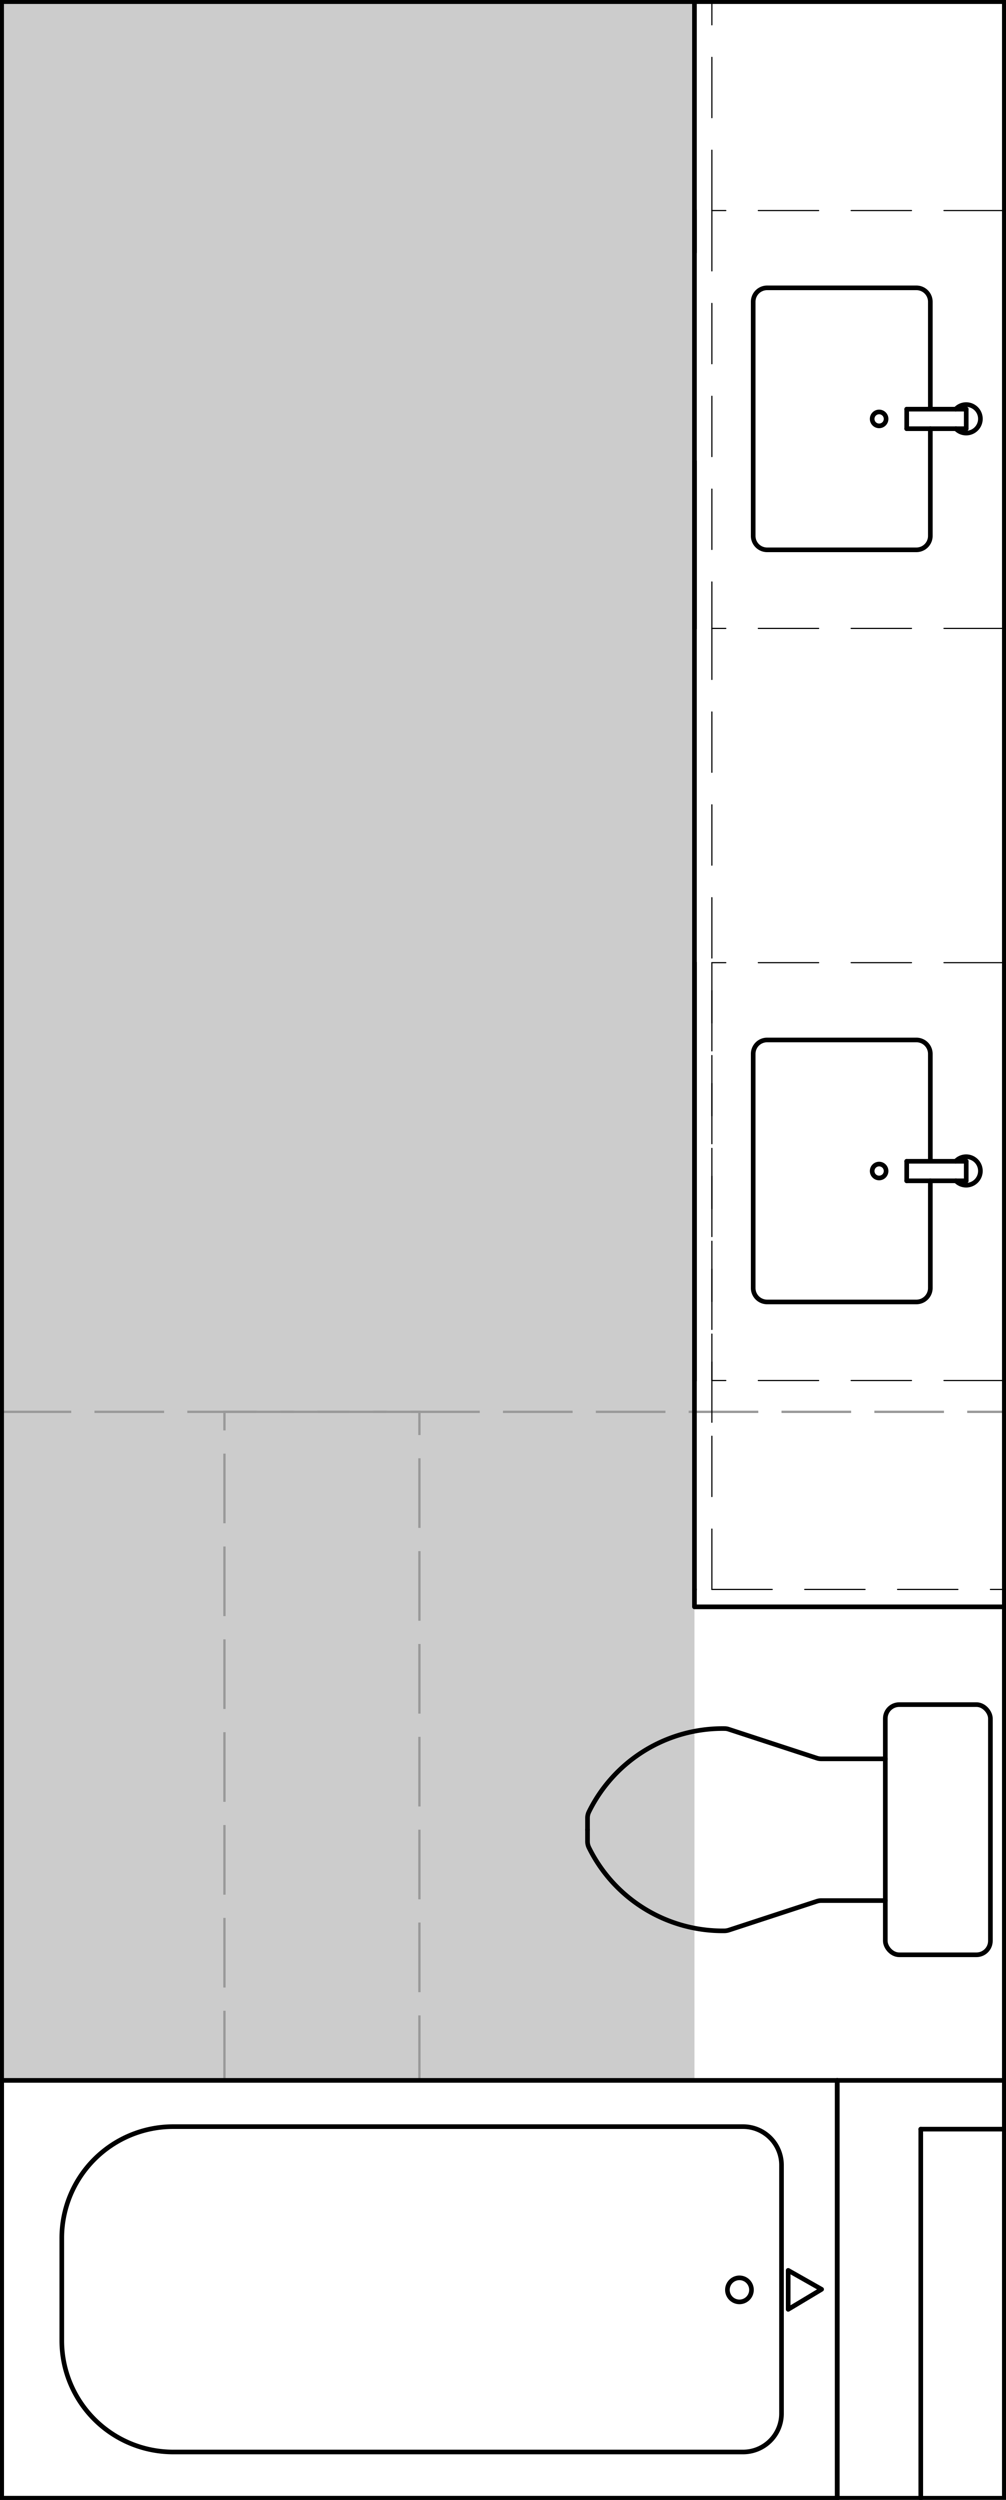 <svg xmlns="http://www.w3.org/2000/svg" viewBox="0 0 216.71 538.46"><defs><style>.cls-1{fill:#ccc;}.cls-2,.cls-3,.cls-4{fill:none;}.cls-2{stroke:#999;stroke-miterlimit:10;stroke-width:0.5px;stroke-dasharray:15 5;}.cls-3,.cls-4{stroke:#000;stroke-linecap:round;stroke-linejoin:round;}.cls-4{stroke-width:0.25px;stroke-dasharray:13 7;}</style></defs><g id="DEFPOINTS"><g id="LWPOLYLINE"><rect class="cls-1" x="0.35" y="0.35" width="149.25" height="447.75"/></g></g><g id="A-FHA"><g id="LWPOLYLINE-2" data-name="LWPOLYLINE"><rect class="cls-2" x="48.35" y="304.1" width="168" height="144"/></g><g id="LWPOLYLINE-3" data-name="LWPOLYLINE"><line class="cls-2" x1="216.35" y1="346.1" x2="153.35" y2="346.1"/></g><g id="LWPOLYLINE-4" data-name="LWPOLYLINE"><rect class="cls-2" x="0.35" y="304.1" width="90" height="144"/></g></g><g id="A-Furniture"><g id="LWPOLYLINE-5" data-name="LWPOLYLINE"><rect class="cls-3" x="0.35" y="0.35" width="216" height="537.75"/></g><g id="CIRCLE"><path class="cls-3" d="M187.88,90.23a1.5,1.5,0,1,1,1.5,1.5,1.5,1.5,0,0,1-1.5-1.5Z"/></g><g id="ARC"><path class="cls-3" d="M205.91,92.34A3.07,3.07,0,1,0,206,88l-.13.12"/></g><g id="LWPOLYLINE-6" data-name="LWPOLYLINE"><line class="cls-3" x1="208.14" y1="92.34" x2="195.32" y2="92.34"/></g><g id="LWPOLYLINE-7" data-name="LWPOLYLINE"><line class="cls-3" x1="208.14" y1="88.13" x2="195.32" y2="88.13"/></g><g id="LWPOLYLINE-8" data-name="LWPOLYLINE"><line class="cls-3" x1="195.32" y1="92.34" x2="195.32" y2="88.13"/></g><g id="LWPOLYLINE-9" data-name="LWPOLYLINE"><line class="cls-3" x1="208.14" y1="92.34" x2="208.14" y2="88.13"/></g><g id="CIRCLE-2" data-name="CIRCLE"><path class="cls-3" d="M187.88,252.23a1.5,1.5,0,1,1,1.5,1.5,1.5,1.5,0,0,1-1.5-1.5Z"/></g><g id="ARC-2" data-name="ARC"><path class="cls-3" d="M205.91,254.34A3.07,3.07,0,1,0,206,250l-.13.12"/></g><g id="LWPOLYLINE-10" data-name="LWPOLYLINE"><line class="cls-3" x1="208.14" y1="254.34" x2="195.32" y2="254.34"/></g><g id="LWPOLYLINE-11" data-name="LWPOLYLINE"><line class="cls-3" x1="208.14" y1="250.13" x2="195.32" y2="250.13"/></g><g id="LWPOLYLINE-12" data-name="LWPOLYLINE"><line class="cls-3" x1="195.32" y1="254.34" x2="195.32" y2="250.13"/></g><g id="LWPOLYLINE-13" data-name="LWPOLYLINE"><line class="cls-3" x1="208.14" y1="254.34" x2="208.14" y2="250.13"/></g></g><g id="A-PLFX"><g id="LWPOLYLINE-14" data-name="LWPOLYLINE"><rect class="cls-3" x="0.35" y="448.1" width="180" height="90"/></g><g id="LWPOLYLINE-15" data-name="LWPOLYLINE"><path class="cls-3" d="M168.35,519.86V466.34a8.28,8.28,0,0,0-8.28-8.28H37.31a24,24,0,0,0-24,24v22.08a24,24,0,0,0,24,24H160.07A8.27,8.27,0,0,0,168.35,519.86Z"/></g><g id="CIRCLE-3" data-name="CIRCLE"><path class="cls-3" d="M156.7,493.22a2.59,2.59,0,1,1,2.59,2.59,2.59,2.59,0,0,1-2.59-2.59Z"/></g><g id="LWPOLYLINE-16" data-name="LWPOLYLINE"><polyline class="cls-3" points="176.99 493.1 169.79 489.02 169.79 497.42 176.99 493.1"/></g><g id="LWPOLYLINE-17" data-name="LWPOLYLINE"><rect class="cls-3" x="190.71" y="367.16" width="22.64" height="53.89" rx="3"/></g><g id="LWPOLYLINE-18" data-name="LWPOLYLINE"><path class="cls-3" d="M126.56,394.1v2.52a3,3,0,0,0,.3,1.32,32.12,32.12,0,0,0,29.22,17.95,3.39,3.39,0,0,0,.9-.15l19-6.22a3,3,0,0,1,.93-.15h13.81"/></g><g id="LWPOLYLINE-19" data-name="LWPOLYLINE"><path class="cls-3" d="M126.56,394.1v-2.51a3,3,0,0,1,.3-1.32,32.1,32.1,0,0,1,29.22-17.95,2.74,2.74,0,0,1,.9.15l19,6.22a3,3,0,0,0,.93.15h13.81"/></g><g id="LWPOLYLINE-20" data-name="LWPOLYLINE"><path class="cls-3" d="M200.41,92.34v23.09a3,3,0,0,1-3,3H165.25a3,3,0,0,1-3-3V65a3,3,0,0,1,3-3h32.16a3,3,0,0,1,3,3v23.1"/></g><g id="LWPOLYLINE-21" data-name="LWPOLYLINE"><path class="cls-3" d="M200.41,254.34v23.09a3,3,0,0,1-3,3H165.25a3,3,0,0,1-3-3V227a3,3,0,0,1,3-3h32.16a3,3,0,0,1,3,3v23.1"/></g></g><g id="A-Casework"><g id="LWPOLYLINE-22" data-name="LWPOLYLINE"><line class="cls-4" x1="153.35" y1="342.35" x2="216.35" y2="342.35"/></g><g id="LWPOLYLINE-23" data-name="LWPOLYLINE"><line class="cls-4" x1="216.35" y1="45.35" x2="153.35" y2="45.35"/></g><g id="LWPOLYLINE-24" data-name="LWPOLYLINE"><line class="cls-4" x1="216.35" y1="135.35" x2="153.35" y2="135.35"/></g><g id="LWPOLYLINE-25" data-name="LWPOLYLINE"><line class="cls-4" x1="153.35" y1="45.35" x2="153.35" y2="135.35"/></g><g id="LWPOLYLINE-26" data-name="LWPOLYLINE"><line class="cls-4" x1="216.35" y1="207.35" x2="153.35" y2="207.35"/></g><g id="LWPOLYLINE-27" data-name="LWPOLYLINE"><line class="cls-4" x1="216.35" y1="297.35" x2="153.35" y2="297.35"/></g><g id="LWPOLYLINE-28" data-name="LWPOLYLINE"><line class="cls-4" x1="153.35" y1="207.35" x2="153.35" y2="297.35"/></g><g id="LWPOLYLINE-29" data-name="LWPOLYLINE"><line class="cls-4" x1="153.35" y1="342.35" x2="153.35" y2="306.35"/></g><g id="LWPOLYLINE-30" data-name="LWPOLYLINE"><line class="cls-4" x1="153.35" y1="306.35" x2="153.35" y2="135.35"/></g><g id="LWPOLYLINE-31" data-name="LWPOLYLINE"><line class="cls-4" x1="153.35" y1="45.35" x2="153.35" y2="0.35"/></g></g><g id="A-Counter"><g id="LWPOLYLINE-32" data-name="LWPOLYLINE"><polyline class="cls-3" points="149.6 342.35 149.6 346.1 216.35 346.1"/></g><g id="LWPOLYLINE-33" data-name="LWPOLYLINE"><line class="cls-3" x1="149.6" y1="135.35" x2="149.6" y2="45.35"/></g><g id="LWPOLYLINE-34" data-name="LWPOLYLINE"><line class="cls-3" x1="149.6" y1="342.35" x2="149.6" y2="99.35"/></g><g id="LWPOLYLINE-35" data-name="LWPOLYLINE"><line class="cls-3" x1="149.6" y1="54.35" x2="149.6" y2="0.35"/></g><g id="LWPOLYLINE-36" data-name="LWPOLYLINE"><line class="cls-3" x1="149.6" y1="297.35" x2="149.6" y2="207.35"/></g></g><g id="A-Walls"><g id="LWPOLYLINE-37" data-name="LWPOLYLINE"><line class="cls-3" x1="180.35" y1="538.1" x2="180.35" y2="448.1"/></g><g id="LWPOLYLINE-38" data-name="LWPOLYLINE"><line class="cls-3" x1="198.35" y1="538.1" x2="198.35" y2="458.6"/></g><g id="LWPOLYLINE-39" data-name="LWPOLYLINE"><line class="cls-3" x1="180.35" y1="448.1" x2="216.35" y2="448.1"/></g><g id="LWPOLYLINE-40" data-name="LWPOLYLINE"><line class="cls-3" x1="198.35" y1="458.6" x2="216.35" y2="458.6"/></g></g></svg>